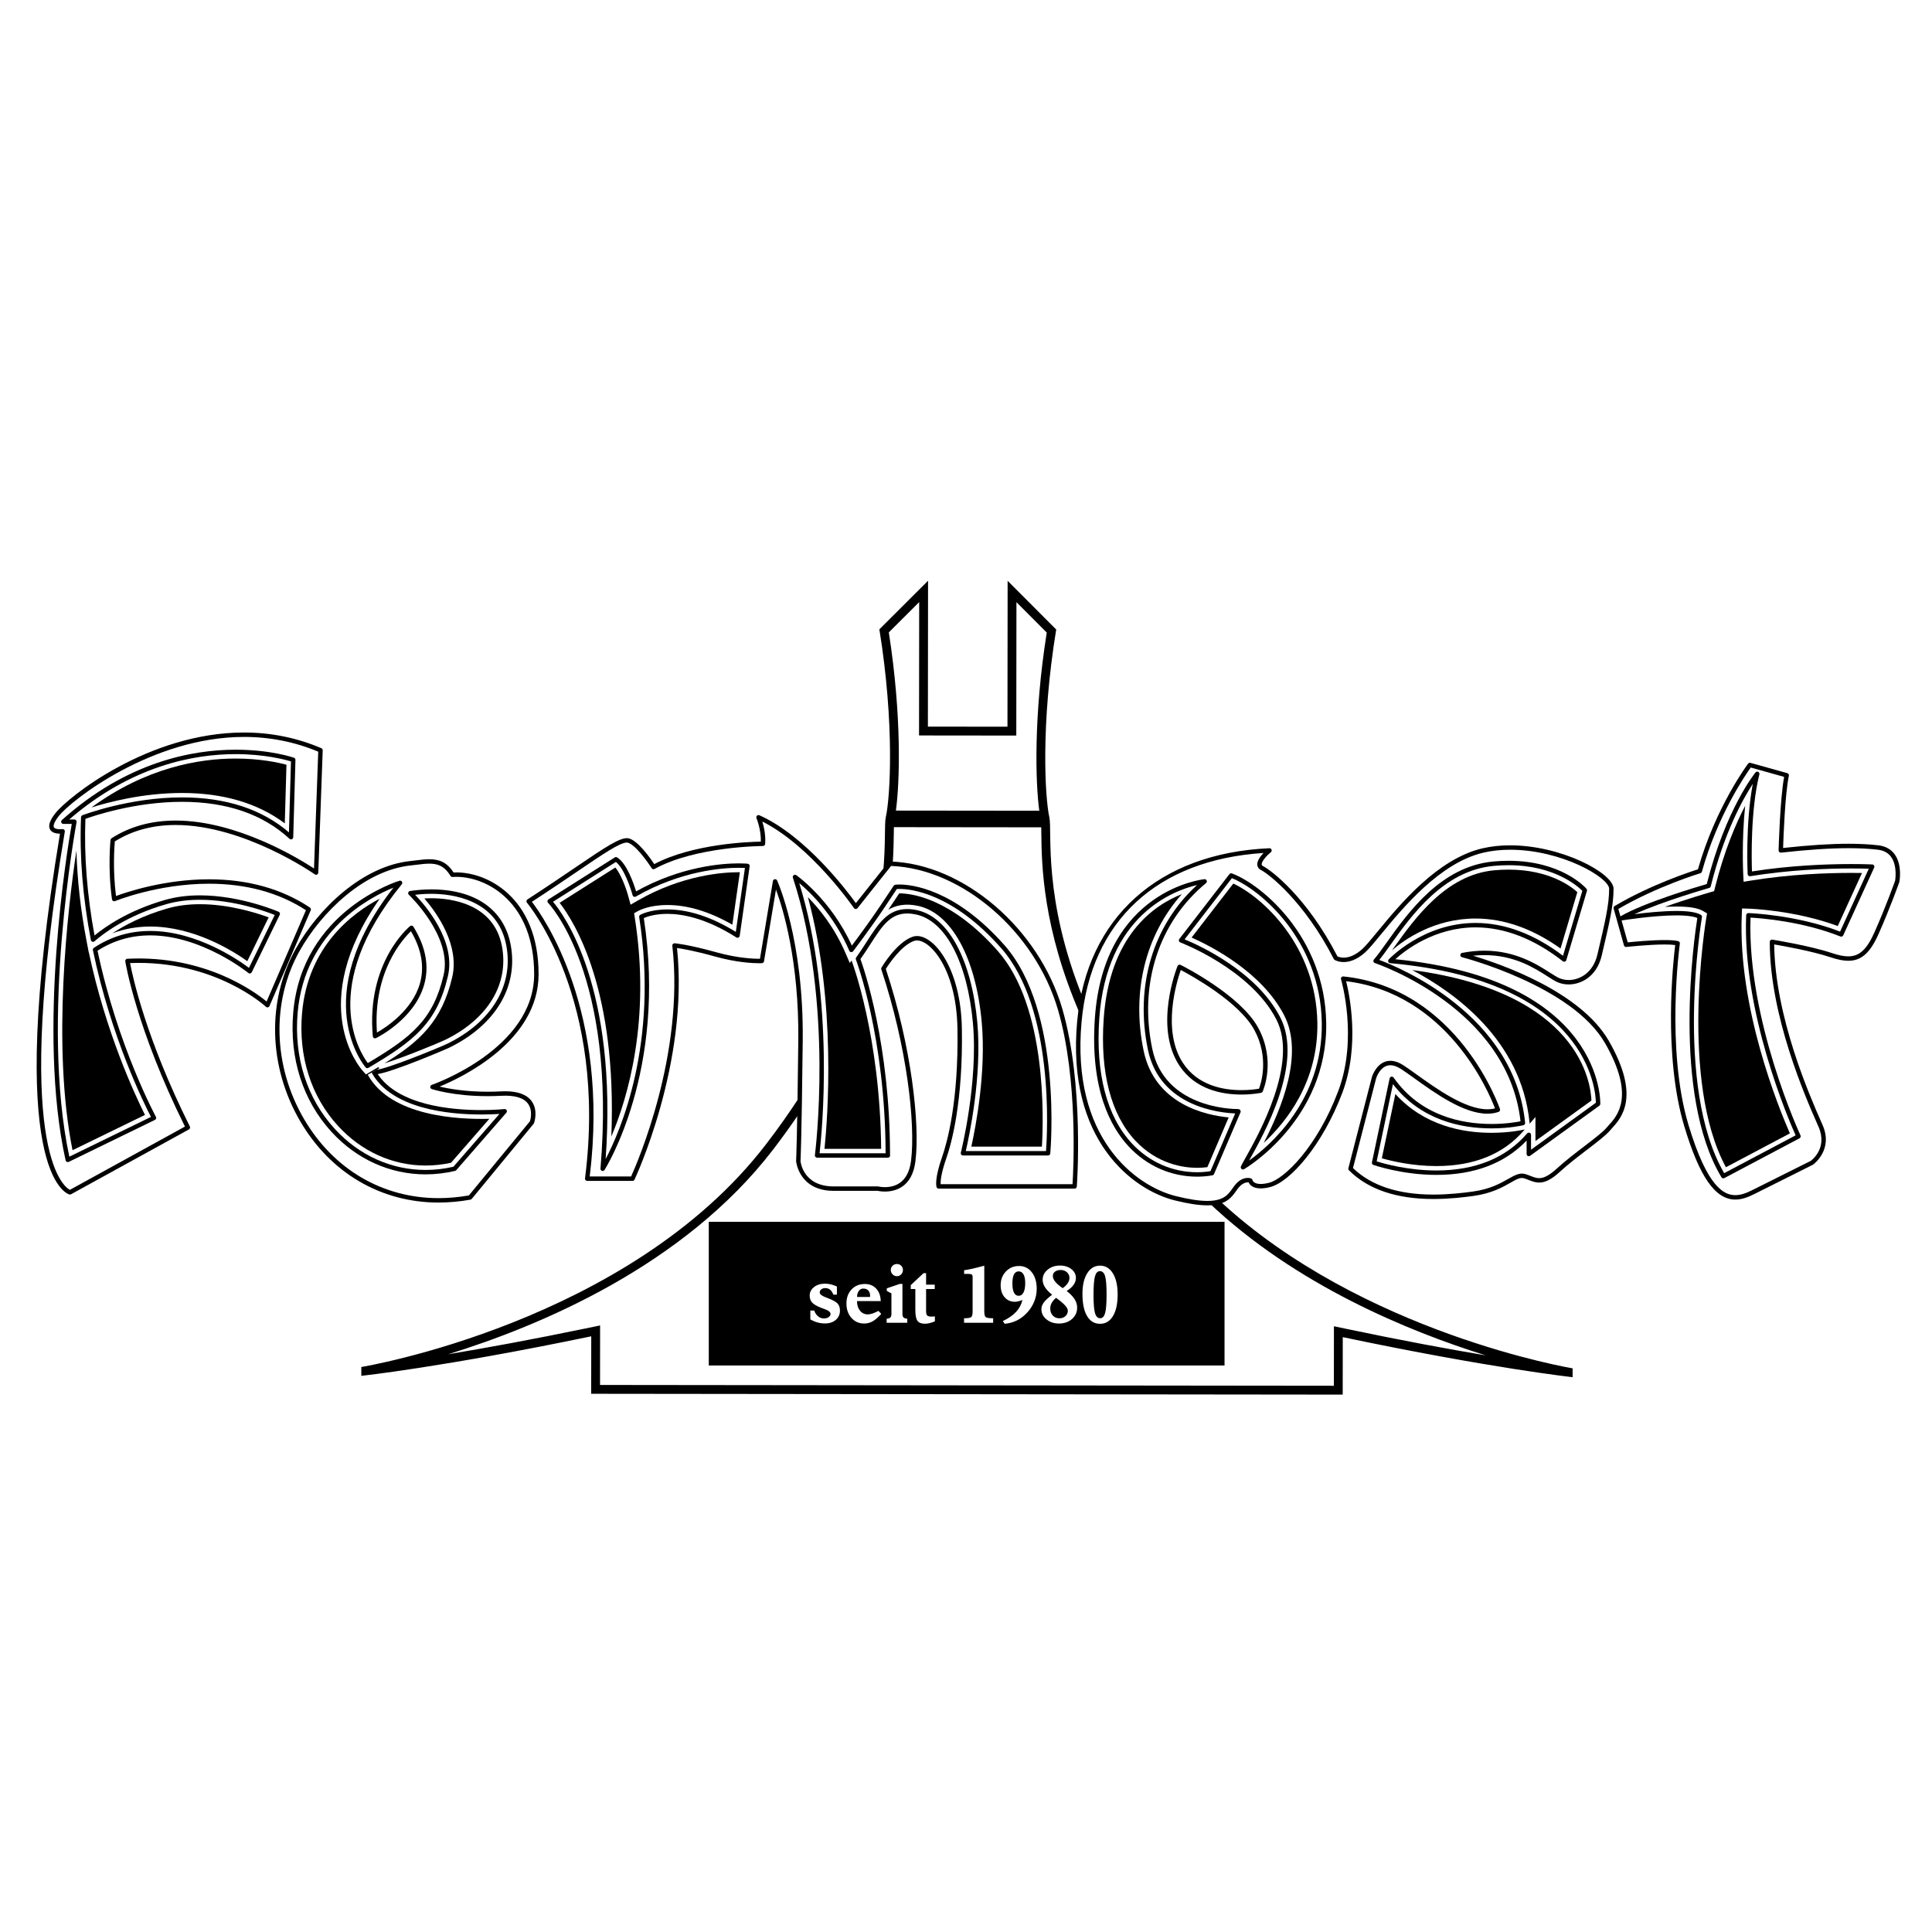 <?xml version="1.0" encoding="utf-8"?>
<!-- Generator: Adobe Illustrator 16.0.0, SVG Export Plug-In . SVG Version: 6.00 Build 0)  -->
<!DOCTYPE svg PUBLIC "-//W3C//DTD SVG 1.1 Tiny//EN" "http://www.w3.org/Graphics/SVG/1.1/DTD/svg11-tiny.dtd">
<svg version="1.1" baseProfile="tiny" id="Layer_1" xmlns="http://www.w3.org/2000/svg" xmlns:xlink="http://www.w3.org/1999/xlink"
	 x="0px" y="0px" width="1000px" height="1000px" viewBox="0 0 1000 1000" xml:space="preserve">
<g>
	<g>
		<path d="M151.777,433.36l1.144-40.043c0.014-0.498-0.295-0.95-0.766-1.113c-0.484-0.17-12.079-4.159-30.204-4.159
			c-22.495,0-56.355,6.32-89.922,36.421c-0.354,0.315-0.474,0.817-0.304,1.26c0.168,0.443,0.594,0.735,1.068,0.735h4.351
			c-2.203,12.426-18.071,107.137-3.18,174.148c0.076,0.342,0.305,0.63,0.621,0.782c0.158,0.076,0.327,0.114,0.497,0.114
			c0.171,0,0.343-0.038,0.5-0.116l44.619-21.737c0.282-0.137,0.494-0.382,0.59-0.68c0.095-0.299,0.063-0.623-0.086-0.896
			c-0.198-0.364-19.813-36.637-30.219-85.982c8.17-5.271,17.348-7.941,27.29-7.941c26.687,0,50.539,19.272,50.776,19.467
			c0.272,0.224,0.631,0.311,0.97,0.232c0.342-0.074,0.63-0.302,0.784-0.616l14.491-29.747c0.137-0.279,0.152-0.603,0.045-0.894
			c-0.107-0.292-0.329-0.529-0.613-0.654c-0.195-0.085-19.619-8.505-40.738-8.505c-6.486,0-12.543,0.791-18.002,2.351
			c-18.96,5.414-31.109,13.926-36.564,18.416c-3.869-20.914-5.458-41.208-4.722-60.364c4.098-1.481,25.626-8.817,50.003-8.817
			c23.166,0,41.888,6.441,55.651,19.145c0.331,0.304,0.804,0.387,1.22,0.214C151.49,434.207,151.764,433.807,151.777,433.36z
			 M149.559,430.839c-14.004-12.015-32.611-18.106-55.354-18.106c-27.403,0-51.292,9.137-51.53,9.231
			c-0.424,0.163-0.71,0.563-0.729,1.019c-0.84,20.144,0.873,41.535,5.093,63.581c0.077,0.404,0.365,0.735,0.753,0.867
			c0.388,0.134,0.818,0.05,1.127-0.224c4.344-3.825,16.663-13.356,37.196-19.221c5.256-1.502,11.102-2.262,17.375-2.262
			c17.788,0,34.369,6.121,38.716,7.858l-13.341,27.387c-5.137-3.864-26.937-19.106-51.089-19.106
			c-10.664,0-20.489,2.943-29.204,8.749c-0.389,0.259-0.581,0.729-0.485,1.185c9.452,45.363,26.726,79.926,30.05,86.316
			l-42.248,20.581c-15.219-70.955,3.556-172.143,3.748-173.165c0.064-0.335-0.025-0.679-0.243-0.943
			c-0.217-0.262-0.54-0.413-0.88-0.413h-2.69c32.278-27.903,64.539-33.84,86.128-33.84c15.083,0,25.757,2.896,28.657,3.778
			L149.559,430.839z"/>
		<path d="M264.303,488.926c-3.438-18.163-18.403-28.578-41.062-28.578c-3.598,0-7.298,0.279-10.997,0.832
			c-0.434,0.064-0.792,0.371-0.923,0.788c-0.13,0.42-0.011,0.877,0.31,1.178c0.227,0.213,22.677,21.547,17.974,41.616
			c-5.413,23.09-16.686,32.135-39.225,45.484c-3.997-5.32-25.939-39.266,17.581-92.55c0.317-0.389,0.344-0.939,0.068-1.356
			c-0.278-0.42-0.795-0.606-1.275-0.465c-0.504,0.145-50.382,15.319-54.973,68.117c-2.063,23.715,4.983,45.701,19.839,61.905
			c12.981,14.158,30.275,21.957,48.698,21.957c5.069,0,10.198-0.605,15.24-1.803c0.232-0.055,0.441-0.182,0.599-0.363l25.933-29.745
			c0.31-0.354,0.37-0.863,0.152-1.278c-0.217-0.418-0.66-0.659-1.137-0.611c-0.048,0.006-4.937,0.52-12.018,0.52
			c-15.633,0-42.844-2.477-53.593-18.634c8.282-1.247,35.571-12.938,36.892-13.581C256.484,530.629,268.416,510.652,264.303,488.926
			z M194.283,553.759c-0.197,0-0.272-0.021-0.275-0.022c0.053,0.016,0.215,0.098,0.34,0.311l-1.996,1.122
			c10.411,18.875,40.015,21.692,56.735,21.692c4.001,0,7.273-0.156,9.428-0.3l-23.841,27.346c-4.755,1.103-9.583,1.658-14.356,1.658
			c-17.773,0-34.469-7.534-47.012-21.215c-14.417-15.726-21.251-37.09-19.246-60.162c3.717-42.744,38.05-60.097,49.583-64.75
			c-44.821,57.478-14.71,92.704-14.395,93.059c0.363,0.409,0.967,0.505,1.437,0.226c23.686-13.968,35.467-23.201,41.148-47.438
			c4.273-18.232-11.619-36.593-16.969-42.148c2.823-0.333,5.632-0.501,8.378-0.501c10.149,0,34.25,2.604,38.814,26.714
			c3.908,20.652-7.558,39.699-30.67,50.952C228.278,541.813,199.507,553.759,194.283,553.759z"/>
		<path d="M387.004,447.062c-0.069-0.007-1.726-0.177-4.67-0.177c-8.24,0-29.7,1.431-53.1,14.48
			c-1.182-3.891-4.81-14.564-9.832-17.579c-0.371-0.224-0.837-0.215-1.201,0.013l-34.323,21.738
			c-0.293,0.188-0.486,0.496-0.524,0.84c-0.039,0.346,0.082,0.69,0.327,0.937c0.356,0.357,35.555,36.972,27.128,137.528
			c-0.045,0.523,0.273,1.01,0.77,1.181c0.122,0.04,0.247,0.06,0.369,0.06c0.38,0,0.746-0.189,0.96-0.522
			c0.327-0.505,32.471-51.265,20.323-130.378c1.576-0.682,5.759-2.172,12.186-2.172c7.548,0,19.869,2.115,35.706,12.194
			c0.33,0.209,0.741,0.239,1.093,0.073c0.353-0.163,0.6-0.492,0.655-0.878l5.148-36.039c0.043-0.306-0.04-0.619-0.231-0.865
			C387.596,447.25,387.313,447.093,387.004,447.062z M380.853,482.336c-12.538-7.708-24.451-11.615-35.436-11.615
			c-8.937,0-13.805,2.682-14.008,2.796c-0.417,0.235-0.644,0.702-0.57,1.173c10.279,65.407-10.023,111.297-17.354,125.209
			c6.268-88.711-21.695-126.577-27.247-133.149l32.55-20.614c4.121,3.171,7.609,13.394,8.644,17.232
			c0.093,0.345,0.338,0.624,0.667,0.76c0.328,0.137,0.701,0.112,1.008-0.064c23.412-13.44,45.022-14.891,53.226-14.891
			c1.393,0,2.49,0.041,3.246,0.081L380.853,482.336z"/>
		<path d="M465.543,457.827c-1.405,0-2.158,0.108-2.158,0.108c-0.324,0.044-0.617,0.226-0.798,0.498l-6.864,10.297
			c-5.331,7.996-12.123,17.133-14.809,20.706c-10.956-24.005-28.602-36.333-28.783-36.459c-0.406-0.277-0.94-0.265-1.334,0.027
			c-0.392,0.295-0.555,0.807-0.401,1.271c21.404,65.338,11.497,142.874,11.394,143.649c-0.044,0.326,0.056,0.657,0.273,0.903
			c0.217,0.247,0.531,0.391,0.86,0.391h36.611c0.015-0.002,0.03-0.002,0.046,0c0.631,0,1.144-0.512,1.144-1.144
			c0-0.112-0.016-0.219-0.045-0.322c-0.051-57.112-13.432-96.148-15.307-101.33c1.895-2.661,3.557-5.242,5.166-7.743
			c5.926-9.208,10.208-15.863,19.038-15.863c1.42,0,2.965,0.179,4.592,0.527c15.293,3.276,26.564,24.806,29.419,56.187
			c2.808,30.9-6.173,66.76-6.262,67.116c-0.087,0.343-0.011,0.707,0.206,0.983c0.217,0.279,0.55,0.443,0.903,0.443h44.046
			c0.591,0,1.085-0.45,1.141-1.037c0.069-0.731,6.561-73.539-23.735-107.836C494.171,460.091,471.79,457.827,465.543,457.827z
			 M541.426,595.786h-41.542c1.642-7.026,8.507-38.686,5.982-66.46c-2.947-32.416-14.909-54.726-31.218-58.221
			c-1.785-0.382-3.491-0.576-5.072-0.576c-10.079,0-14.882,7.462-20.962,16.913c-1.694,2.631-3.445,5.352-5.452,8.141
			c-0.226,0.313-0.278,0.719-0.139,1.078c0.152,0.398,15.177,40.081,15.366,100.269h-34.175
			c1.179-10.266,8.128-79.447-10.518-139.828c5.532,4.622,17.856,16.371,25.912,35.026c0.161,0.373,0.508,0.632,0.912,0.681
			c0.4,0.063,0.803-0.118,1.049-0.442c0.091-0.12,9.253-12.158,16.058-22.368l6.561-9.84c0.313-0.022,0.769-0.042,1.356-0.042
			c6.005,0,27.546,2.208,52.626,30.6C545.854,522.06,542.096,586.806,541.426,595.786z"/>
		<path d="M640.84,574.05c-3.879,0-38.088-0.874-44.42-31.126c-7.033-33.604,3.369-65.691,27.826-85.833
			c0.389-0.32,0.523-0.854,0.332-1.316c-0.191-0.465-0.632-0.735-1.16-0.707c-0.521,0.047-52.126,5.435-56.718,71.995
			c-2.524,36.633,8.145,56.321,17.538,66.386c9.381,10.051,21.96,15.586,35.421,15.586c2.666,0,5.315-0.23,7.874-0.682
			c0.38-0.067,0.701-0.321,0.854-0.675l13.729-32.034c0.15-0.355,0.003-0.76-0.21-1.081
			C641.696,574.242,641.225,574.05,640.84,574.05z M626.528,606.203c-2.24,0.359-4.548,0.543-6.869,0.543
			c-12.82,0-24.804-5.278-33.746-14.857c-13.029-13.961-18.885-36.322-16.929-64.669c3.699-53.652,38.639-66.355,50.627-69.142
			c-22.836,20.791-32.331,52.353-25.431,85.314c6.181,29.531,37.183,32.613,45.16,32.914L626.528,606.203z"/>
		<path d="M637.645,452.085c-0.469-0.18-0.994-0.022-1.301,0.373l-25.932,33.559c-0.224,0.289-0.295,0.664-0.194,1.012
			c0.098,0.349,0.358,0.63,0.697,0.758c0.362,0.136,36.351,13.875,49.725,39.877c11.586,22.527-9.19,59.567-16.017,71.737
			c-1.198,2.134-1.988,3.544-2.324,4.324c-0.192,0.453-0.076,0.979,0.29,1.304c0.215,0.192,0.488,0.29,0.763,0.29
			c0.194,0,0.391-0.048,0.566-0.148c0.435-0.248,43.291-25.329,42.526-75.76C685.768,484.763,652.649,457.614,637.645,452.085z
			 M646.509,600.718c0.035-0.065,0.071-0.13,0.11-0.198c7.713-13.751,28.203-50.278,16.055-73.902
			c-12.389-24.088-42.493-37.532-49.52-40.407l24.479-31.679c14.878,5.989,45.876,32.202,46.523,74.916
			C684.767,569.704,656.792,593.386,646.509,600.718z"/>
		<path d="M722.212,496.49c4.975-4.505,20.214-16.485,41.522-16.485c15.059,0,30.263,5.899,45.185,17.53
			c0.297,0.233,0.69,0.302,1.053,0.188c0.359-0.116,0.639-0.402,0.749-0.764l10.678-35.848c0.111-0.373,0.025-0.779-0.232-1.075
			c-0.51-0.593-12.84-14.496-40.335-14.496c-2.579,0-5.244,0.128-7.924,0.376c-27.002,2.512-43.933,26.213-55.137,41.897
			c-2.558,3.578-4.765,6.67-6.64,8.833c-0.25,0.288-0.339,0.685-0.236,1.054c0.103,0.369,0.382,0.664,0.747,0.782
			c0.69,0.226,68.745,23.107,75.379,81.907c-2.175,0.429-7.785,1.376-15.011,1.376c-15.408,0-36.708-4.165-50.689-24.012
			c-0.263-0.374-0.724-0.565-1.166-0.46c-0.446,0.091-0.795,0.438-0.889,0.885l-9.153,43.475c-0.118,0.561,0.196,1.121,0.74,1.313
			c0.145,0.052,14.819,5.158,32.585,5.158c19.736,0,35.443-5.976,46.735-17.767v6.953c0,0.429,0.242,0.823,0.624,1.02
			c0.386,0.191,0.843,0.158,1.191-0.092l35.849-25.934c0.281-0.204,0.455-0.525,0.471-0.874
			C828.339,570.785,830.106,507.129,722.212,496.49z M792.462,595.073v-7.679c0-0.478-0.297-0.906-0.747-1.072
			c-0.442-0.167-0.951-0.036-1.265,0.327c-10.956,12.731-26.774,19.188-47.013,19.188c-14.801,0-27.396-3.62-30.874-4.717
			l8.415-39.973c14.529,18.866,35.63,22.907,51.031,22.907c9.59,0,16.246-1.58,16.525-1.646c0.557-0.135,0.928-0.657,0.87-1.229
			c-5.591-55.923-64.991-80.413-75.483-84.31c1.688-2.097,3.58-4.744,5.709-7.728c10.963-15.345,27.527-38.535,53.486-40.948
			c2.61-0.244,5.204-0.366,7.714-0.366c23.665,0,35.842,10.915,38.186,13.264l-10.015,33.62
			c-14.913-11.277-30.136-16.995-45.268-16.995c-27.136,0-44.775,18.712-44.952,18.899c-0.295,0.319-0.384,0.782-0.228,1.188
			c0.156,0.407,0.531,0.691,0.966,0.729c102.759,9.213,106.419,66.106,106.506,72.257L792.462,595.073z"/>
		<path d="M970.008,447.987c-0.196-0.325-0.54-0.53-0.918-0.547c-0.042-0.002-4.149-0.206-10.826-0.206
			c-12.498,0-31.46,0.67-51.445,3.825c-0.21-5.99-0.791-31.761,3.832-50.252c0.13-0.516-0.116-1.055-0.592-1.298
			c-0.477-0.237-1.056-0.123-1.396,0.289c-0.154,0.185-15.372,18.761-25.242,57.782c-4.694,1.36-32.543,9.597-44.632,16.71
			c-0.474,0.279-0.682,0.856-0.496,1.374c0.189,0.516,0.722,0.84,1.26,0.74c0.161-0.024,16.118-2.601,28.146-2.601
			c6.143,0,9.255,0.674,10.833,1.352c-1.453,9.166-13.45,90.964,12.484,134.186c0.214,0.358,0.592,0.557,0.981,0.557
			c0.18,0,0.363-0.042,0.536-0.132l38.898-20.594c0.538-0.285,0.758-0.944,0.501-1.497c-0.279-0.597-27.678-59.773-25.869-112.725
			c5.139,0.281,26.825,1.899,46.527,9.778c0.558,0.229,1.21-0.031,1.465-0.584l16.018-35.084
			C970.23,448.711,970.207,448.311,970.008,447.987z M952.426,482.205c-22.539-8.749-47.179-9.589-47.429-9.598
			c-0.575-0.027-1.151,0.471-1.178,1.095c-2.113,50.028,21.966,105.858,25.59,113.95l-36.981,19.578
			c-26.171-45.142-11.657-131.649-11.506-132.522c0.078-0.466-0.134-0.933-0.54-1.176c-2.262-1.355-6.412-2.017-12.684-2.017
			c-7.237,0-15.855,0.916-21.709,1.667c14.625-6.677,38.419-13.505,38.696-13.586c0.393-0.112,0.694-0.424,0.795-0.822
			c7.003-28.019,16.779-45.419,21.756-53.027c-3.891,20.676-2.668,46.424-2.652,46.706c0.016,0.325,0.17,0.628,0.422,0.832
			c0.253,0.204,0.586,0.299,0.903,0.239c20.302-3.305,39.675-4,52.354-4c4.111,0,7.233,0.079,9.019,0.136L952.426,482.205z"/>
	</g>
	<g>
		<path d="M86.746,470.188c-12.799,3.656-22.315,8.75-28.629,12.926c6.171-2.35,12.747-3.538,19.659-3.538
			c22.483,0,42.445,12.386,50.237,17.919l11.042-22.669c-6.257-2.295-20.486-6.813-35.565-6.813
			C97.43,468.013,91.795,468.743,86.746,470.188z"/>
		<path d="M45.923,492.897l-1.129-5.901c-3.063-15.998-4.814-31.657-5.24-46.758c-4.465,29.898-12.856,100.788-2.021,155.112
			l37.508-18.271c-5.022-10.007-20.309-42.559-29.07-84.224L45.923,492.897z"/>
		<path d="M47.311,417.953c8.673-2.744,26.649-7.508,46.895-7.508c21.396,0,39.251,5.287,53.199,15.733l0.867-30.354
			c-4.188-1.122-13.657-3.202-26.32-3.202C102.979,392.622,75.608,397.299,47.311,417.953z"/>
		<path d="M190.35,556.272l6.003-3.33c-0.148-0.252-0.314-0.465-0.485-0.641c-1.31,0.789-2.649,1.584-4.02,2.394l-2.436,1.437
			l-1.875-2.116c-1.285-1.448-29.286-34.204,9.037-88.883c-14.319,7.501-37.234,24.758-40.234,59.255
			c-1.95,22.424,4.675,43.169,18.654,58.417c12.104,13.202,28.201,20.473,45.325,20.473c4.36,0,8.77-0.482,13.123-1.436
			l19.832-22.748C237.272,579.511,202.285,577.911,190.35,556.272z"/>
		<path d="M223.242,464.925c-1.186,0-2.384,0.033-3.591,0.096c6.917,8.086,18.255,24.38,14.41,40.788
			c-5.406,23.063-16.996,33.394-35.08,44.592c9.428-2.879,28.36-10.677,31.405-12.156c22.128-10.772,33.127-28.89,29.422-48.467
			C255.562,467.347,232.821,464.925,223.242,464.925z"/>
		<path d="M330.246,466.049l-3.86,2.217l-1.162-4.3c-1.286-4.76-4.02-11.767-6.718-14.941l-28.84,18.264
			c7.93,10.205,29.793,45.456,26.761,120.975c8.548-20.273,20.473-60.27,12.152-113.219l-0.37-2.354l2.079-1.169
			c0.562-0.314,5.761-3.088,15.13-3.088c10.533,0,21.834,3.424,33.656,10.185l3.879-27.154c-0.198-0.002-0.405-0.002-0.618-0.002
			C374.313,451.461,353.181,452.883,330.246,466.049z"/>
		<path d="M465.543,462.404c-0.035,0-0.069,0-0.104,0l-5.644,8.466c3.981-2.409,9.074-3.34,15.331-2.002
			c17.325,3.712,29.977,26.799,33.018,60.25c2.333,25.659-3.053,53.81-5.386,64.379h36.526
			c0.849-14.093,2.656-72.412-22.831-101.267C492.007,464.556,471.306,462.404,465.543,462.404z"/>
		<path d="M440.772,497.187l-0.941,1.233l-2.325-5.385c-5.633-13.045-13.405-22.628-19.328-28.662
			c14.861,55.001,10.18,114.693,8.583,130.269h29.324c-0.553-58.41-15.05-96.769-15.199-97.158L440.772,497.187z"/>
		<path d="M591.941,543.862c-6.394-30.544,0.975-59.935,19.784-81.063c-14.598,5.727-37.49,21.53-40.461,64.579
			c-1.907,27.697,3.734,49.463,16.319,62.949c11.478,12.293,25.022,14.131,32.075,14.131c1.775,0,3.542-0.114,5.271-0.336
			l11.035-25.748C624.49,577.306,597.789,571.805,591.941,543.862z"/>
		<path d="M638.356,457.338l-21.585,27.932c10.313,4.579,36.45,17.964,47.938,40.302c10.337,20.099-1.575,48.531-10.623,66.004
			c11.983-11.093,28.242-31.776,27.781-62.096C681.26,489.348,653.253,464.239,638.356,457.338z"/>
		<path d="M807.735,490.945l8.692-29.178c-3.599-3.265-14.865-11.651-35.597-11.651c-2.438,0-4.964,0.12-7.501,0.355
			c-24.918,2.317-41.116,24.995-51.835,40c-0.342,0.479-0.677,0.945-1.005,1.406c6.481-5.573,21.871-16.448,43.244-16.448
			C778.479,475.43,793.26,480.646,807.735,490.945z"/>
		<path d="M730.987,502.109c21.86,11.53,56.438,36.271,60.694,78.843l0.07,0.678l2.998-3.485v12.447l28.978-20.963
			C823.37,560.209,817.187,513.646,730.987,502.109z"/>
		<path d="M772.01,586.343c-14.869,0-34.894-3.661-49.764-20.107l-7.01,33.295c4.954,1.41,15.789,4.018,28.201,4.018
			c19.544,0,34.776-6.187,45.279-18.393l0.476-0.554l-0.121,0.029C788.783,584.7,781.87,586.343,772.01,586.343z"/>
		<path d="M901.677,470.219l3.39,0.103c1.008,0.028,23.898,0.813,46.166,8.985l12.531-27.447c-1.538-0.027-3.386-0.049-5.5-0.049
			c-12.594,0-31.836,0.69-51.986,3.971l-3.787,0.617l-0.192-3.832c-0.047-0.947-0.856-17.939,0.994-35.482
			c-4.874,9.345-10.867,23.34-15.592,42.246l-0.481,1.922l-1.905,0.545c-0.192,0.054-11.738,3.37-23.595,7.598
			c2.029-0.105,4.047-0.168,5.979-0.168c6.793,0,11.197,0.747,13.86,2.344l2.016,1.208l-0.397,2.317
			c-0.147,0.854-14.111,84.162,10.153,129.066l33.114-17.529c-5.694-12.965-26.944-64.87-24.911-113.027L901.677,470.219z"/>
	</g>
	<g>
		<path d="M213.182,479.107c-0.329-0.051-0.653,0.029-0.908,0.23c-0.228,0.181-22.752,18.563-19.306,57.059
			c0.034,0.373,0.25,0.707,0.576,0.893c0.174,0.1,0.369,0.148,0.563,0.148c0.171,0,0.342-0.038,0.5-0.116
			c0.804-0.391,19.765-9.782,24.898-27.503c2.78-9.592,0.913-19.749-5.548-30.186C213.787,479.354,213.504,479.163,213.182,479.107z
			 M217.314,509.171c-4.03,13.93-17.644,22.685-22.205,25.281c-2.204-31.48,13.475-48.53,17.609-52.445
			C218.25,491.45,219.797,500.583,217.314,509.171z"/>
		<path d="M651.217,531.934c-9.218-16.902-38.895-31.879-40.152-32.51c-0.286-0.141-0.617-0.157-0.918-0.047
			c-0.3,0.114-0.536,0.349-0.655,0.646c-0.507,1.266-12.276,31.293,0.864,51.389c8.182,12.507,22.06,15.132,32.265,15.132
			c5.842,0,9.951-0.874,10.123-0.911c0.355-0.076,0.652-0.317,0.802-0.647C653.835,564.341,660.535,549.017,651.217,531.934z
			 M651.672,563.508c-1.311,0.234-4.707,0.748-9.052,0.748c-9.64,0-22.729-2.443-30.347-14.096
			c-11.067-16.924-3.126-42.337-1.095-48.1c5.587,2.947,30.142,16.504,38.031,30.969
			C657.024,547.358,652.731,560.701,651.672,563.508z"/>
	</g>
	<g>
		<path d="M160.42,469.747c-14.551-9.702-32.131-14.621-52.25-14.621c-23.161,0-42.863,6.693-48.125,8.648
			c-1.737-13.407-0.847-25.579-0.613-28.258c8.987-5.642,19.583-8.505,31.504-8.505c35.445,0,71.641,25.3,72.003,25.555
			c0.341,0.241,0.792,0.274,1.167,0.091c0.376-0.188,0.621-0.564,0.636-0.985l2.288-63.307c0.018-0.472-0.258-0.905-0.692-1.093
			c-12.587-5.394-26.054-8.129-40.025-8.129c-49.135,0-91.013,33.142-97.86,42.044c-2.694,3.501-3.551,6.121-2.624,8.004
			c0.745,1.513,2.54,2.313,5.188,2.313c0.01,0,0.021,0,0.03,0c-29.166,176.103,3.492,186.393,4.9,186.746
			c0.091,0.022,0.185,0.034,0.277,0.034c0.191,0,0.381-0.047,0.551-0.141l61.018-33.559c0.539-0.298,0.748-0.965,0.473-1.515
			c-22.805-45.609-29.69-77.947-30.941-84.591c43.917-1.731,70.069,22.392,70.319,22.629c0.271,0.255,0.648,0.355,1.017,0.286
			c0.365-0.075,0.67-0.323,0.818-0.666l21.355-49.578C161.055,470.645,160.879,470.053,160.42,469.747z M137.997,518.39
			c-5.779-4.792-31.763-24.154-72.083-22.137c-0.324,0.015-0.625,0.167-0.83,0.419c-0.204,0.251-0.292,0.577-0.244,0.899
			c0.054,0.342,5.596,34.653,30.889,85.538l-59.57,32.762c-3.48-1.832-29.93-21.549-2.619-185.408
			c0.061-0.359-0.056-0.724-0.31-0.985c-0.216-0.224-0.514-0.347-0.82-0.347c-0.052,0-0.106,0.005-0.159,0.011
			c-0.031,0.004-0.544,0.074-1.235,0.074c-1.644,0-2.816-0.387-3.136-1.037c-0.225-0.456-0.444-1.919,2.387-5.598
			c6.442-8.375,48.46-41.151,96.045-41.151c13.393,0,26.309,2.569,38.403,7.64l-2.186,60.464
			c-7.705-5.052-39.877-24.812-71.594-24.812c-12.575,0-23.749,3.083-33.211,9.166c-0.292,0.187-0.482,0.498-0.518,0.842
			c-0.016,0.147-1.516,14.816,0.767,30.79c0.05,0.351,0.259,0.656,0.565,0.833c0.307,0.17,0.675,0.197,1.004,0.063
			c0.218-0.089,22.11-9.003,48.626-9.003c19.293,0,36.172,4.612,50.186,13.714L137.997,518.39z"/>
		<path d="M278.77,504.259c0-39.739-26.958-53.497-44.007-52.667c-3.063-4.795-6.845-6.854-12.523-6.854
			c-2.139,0-4.371,0.275-6.733,0.567c-0.989,0.121-2.002,0.246-3.038,0.355c-24.903,2.595-47.778,24.698-59.4,45.455
			c-15.065,26.902-14.153,61.137,2.383,89.348c15.635,26.675,41.715,41.976,71.553,41.976c5.391,0,10.943-0.505,16.502-1.502
			c0.267-0.048,0.509-0.189,0.681-0.4l32.034-38.898c0.085-0.101,0.151-0.217,0.194-0.342c0.093-0.259,2.23-6.406-1.152-11.206
			c-2.457-3.486-7.097-5.253-13.79-5.253c-0.705,0-1.441,0.02-2.212,0.06c-2.295,0.121-4.61,0.182-6.881,0.182
			c-11.676,0-20.397-1.612-24.849-2.666C239.352,557.558,278.77,538.771,278.77,504.259z M223.485,561.523
			c-0.465,0.158-0.777,0.597-0.775,1.088c0.002,0.49,0.316,0.925,0.782,1.081c0.451,0.15,11.227,3.674,28.887,3.674
			c2.312,0,4.667-0.063,7.002-0.185c7.181-0.375,11.771,1.061,14.003,4.214c2.423,3.426,1.22,8.009,0.932,8.958l-31.626,38.405
			c-5.288,0.923-10.563,1.393-15.686,1.393c-29.004,0-54.365-14.89-69.579-40.846c-16.126-27.512-17.031-60.877-2.362-87.073
			c11.335-20.24,33.555-41.787,57.642-44.297c1.051-0.11,2.078-0.235,3.081-0.36c2.291-0.281,4.455-0.549,6.453-0.549
			c3.704,0,7.591,0.768,10.93,6.335c0.222,0.368,0.621,0.594,1.062,0.553c0.627-0.044,1.271-0.066,1.932-0.066
			c16.208,0,40.319,13.425,40.319,50.411C276.482,543.013,224.015,561.345,223.485,561.523z"/>
		<path d="M460.712,445.911c-0.348,0.029-0.704,0.15-0.93,0.432l-16.785,21.119c-4.565-6.338-25.992-34.783-49.925-45.475
			c-0.427-0.19-0.931-0.103-1.265,0.224c-0.336,0.328-0.438,0.827-0.258,1.26c0.025,0.063,2.462,6.011,2.263,12.156
			c-6.07,0.1-35.314,1.135-55.168,11.637c-2.056-3.096-8.495-12.271-13.292-13.337c-4.03-0.872-12.085,4.578-27.846,15.277
			c-6.636,4.504-14.895,10.111-24.508,16.341c-0.277,0.181-0.463,0.472-0.51,0.797c-0.047,0.329,0.05,0.659,0.266,0.91
			c0.419,0.487,41.861,49.882,30.05,142.69c-0.042,0.326,0.059,0.654,0.277,0.9c0.216,0.248,0.529,0.389,0.857,0.389h23.454
			c0.442,0,0.844-0.254,1.034-0.652c0.285-0.599,28.215-60.098,21.997-119.885c2.657,0.366,9.139,1.453,19.564,4.371
			c11.291,3.162,19.812,3.503,22.95,3.503c0.948,0,1.451-0.031,1.451-0.031c0.533-0.031,0.975-0.426,1.062-0.954l6.192-37.148
			c3.52,9.53,12.004,36.88,11.557,78.134c-0.564,51.935-1.136,62.2-1.141,62.458c0.012,0.152,1.437,15.353,19.446,15.353h22.752
			c0.448,0.099,1.863,0.37,3.742,0.37c5.179,0,14.123-2.034,15.828-15.673c2.409-19.274-2.088-59.592-15.327-99.531
			c1.381-2.212,7.863-12.116,14.576-14.514c6.751-2.431,21.934,12.634,22.498,45.279c0.65,37.703-5.34,59.087-7.945,66.53
			c-4.017,11.479-2.995,15.225-2.864,15.612c0.155,0.468,0.592,0.782,1.084,0.782h70.361c0.6,0,1.096-0.459,1.14-1.057
			c0.04-0.522,3.891-52.715-7.477-91.933C537.788,480.558,498.625,447.026,460.712,445.911z M555.14,612.946h-68.286
			c-0.064-1.548,0.186-5.494,2.935-13.351c2.646-7.56,8.729-29.253,8.072-67.327c-0.529-30.767-14.068-47.785-23.224-47.785
			c-0.817,0-1.601,0.132-2.33,0.393c-8.303,2.965-15.733,15.412-16.046,15.941c-0.167,0.284-0.205,0.627-0.099,0.942
			c13.26,39.785,17.782,79.933,15.395,99.031c-1.413,11.3-8.153,13.671-13.558,13.671c-1.944,0-3.323-0.333-3.336-0.337
			c-0.091-0.023-0.185-0.034-0.276-0.034h-22.882c-15.857,0-17.119-12.71-17.164-13.09c0.006-0.098,0.581-10.354,1.147-62.406
			c0.568-52.282-13.124-82.565-13.262-82.868c-0.189-0.408-0.598-0.664-1.04-0.664c-0.05,0-0.102,0.002-0.151,0.011
			c-0.499,0.067-0.894,0.45-0.977,0.945l-6.709,40.257c-2.667,0-11.185-0.178-22.744-3.417c-14.242-3.988-21.094-4.592-21.379-4.614
			c-0.339-0.024-0.678,0.099-0.916,0.342c-0.238,0.246-0.354,0.585-0.316,0.928c6.368,56.25-18.3,112.75-21.333,119.426h-21.425
			c10.501-85.698-24.116-134.64-29.933-142.165c9.181-5.969,17.09-11.339,23.489-15.682c13.288-9.021,22.066-14.981,25.608-14.981
			c0.17,0,0.322,0.016,0.457,0.045c3.84,0.853,10.282,9.837,12.439,13.227c0.328,0.511,0.995,0.679,1.519,0.386
			c21.224-11.729,55.733-11.87,56.079-11.87c0.596,0,1.09-0.456,1.14-1.048c0.374-4.489-0.637-8.918-1.454-11.624
			c25.264,12.654,47.195,44.449,47.421,44.78c0.204,0.299,0.54,0.485,0.902,0.499c0.361-0.009,0.71-0.15,0.938-0.431l17.375-21.861
			c36.799,1.406,74.694,34.084,86.458,74.668C558.033,558.621,555.619,605.36,555.14,612.946z"/>
		<path d="M762.43,494.682c1.986-0.209,3.952-0.317,5.879-0.317c15.452,0,25.813,6.615,32.668,10.992
			c2.078,1.324,3.72,2.373,5.132,3.001c1.752,0.778,3.771,1.188,5.845,1.188c6.261,0,14.496-3.913,17.104-14.998
			c4.074-17.32,6.118-26.012,6.118-34.525c0-8.06-26.995-22.484-53.56-22.484c-4.999,0-9.776,0.517-14.198,1.538
			c-23.331,5.385-42.767,28.988-54.38,43.091c-3.386,4.111-6.058,7.356-7.912,9.043c-3.218,2.925-6.545,4.469-9.624,4.469
			c-1.627,0-2.771-0.434-3.247-0.655c-15.827-30.711-34.365-44.647-38.476-46.704c-0.671-0.334-0.711-0.686-0.728-0.833
			c-0.178-1.589,2.674-4.706,4.754-6.411c0.382-0.313,0.52-0.833,0.344-1.294c-0.177-0.46-0.555-0.749-1.12-0.735
			c-57.359,2.531-94.55,35.996-99.479,89.515c-5.693,61.83,29.024,87.389,50.438,92.743c6.947,1.735,12.489,2.58,16.943,2.58
			c9.644,0,12.526-4.092,15.069-7.703l0.469-0.661c2.371-3.319,4.746-3.664,5.827-3.508c0.523,1.136,2.036,3.102,6.239,3.102
			c1.41,0,3.033-0.228,4.822-0.675c10.29-2.574,27.094-21.514,37.403-48.757c9.278-24.518,3.692-51.024,1.991-57.813
			c52.48,6.391,73.941,57.593,77.061,65.816c-1.233,0.314-2.559,0.474-3.955,0.474c-11.541,0-26.558-10.784-36.494-17.919
			c-2.714-1.948-5.055-3.632-7.02-4.894c-2.349-1.511-4.602-2.274-6.689-2.274c-6.857,0-9.41,7.9-9.531,8.292l-12.202,47.287
			c-0.101,0.394,0.014,0.809,0.299,1.095c9.859,9.858,24.569,14.857,43.722,14.854c8.136,0,15.623-0.891,20.548-1.563
			c9.587-1.307,15.236-4.531,19.358-6.889c3.006-1.717,5-2.834,6.867-2.297c0.92,0.263,1.767,0.599,2.591,0.922
			c1.654,0.648,3.366,1.32,5.356,1.32c3.202,0,6.496-1.711,10.684-5.55c4.335-3.973,9.598-7.995,14.238-11.544
			c5.22-3.99,9.728-7.437,11.799-9.923c0.297-0.358,0.651-0.749,1.046-1.181c4.821-5.305,14.853-16.346-1.694-45.121
			C818.071,513.275,777.021,499.048,762.43,494.682z M832.734,582.358c-0.415,0.461-0.793,0.876-1.107,1.254
			c-1.911,2.292-6.322,5.664-11.432,9.572c-4.681,3.578-9.984,7.633-14.396,11.676c-4.838,4.433-7.533,4.946-9.138,4.946
			c-1.558,0-2.929-0.538-4.518-1.162c-0.892-0.351-1.809-0.707-2.8-0.991c-2.659-0.765-5.288,0.597-8.632,2.51
			c-3.96,2.264-9.386,5.362-18.531,6.609c-4.86,0.661-12.243,1.541-20.24,1.541c-18.221,0.002-32.228-4.618-41.638-13.729
			l12.021-46.592c0.021-0.067,2.135-6.632,7.33-6.632c1.644,0,3.479,0.643,5.452,1.913c1.915,1.229,4.233,2.896,6.922,4.825
			c10.784,7.743,25.552,18.349,37.829,18.349c2.084,0,4.042-0.315,5.82-0.938c0.59-0.206,0.905-0.847,0.709-1.441
			c-0.209-0.626-21.517-62.554-81.056-68.658c-0.38-0.045-0.756,0.114-0.999,0.409c-0.243,0.294-0.324,0.69-0.212,1.057
			c0.089,0.301,8.923,30.459-1.499,57.997c-10.947,28.926-27.845,45.353-35.817,47.345c-1.609,0.403-3.046,0.607-4.269,0.607
			c-3.763,0-4.23-1.919-4.243-1.972c-0.064-0.396-0.333-0.728-0.704-0.874c-0.118-0.05-0.758-0.284-1.751-0.284
			c-1.836,0-4.577,0.78-7.232,4.494l-0.478,0.677c-2.438,3.462-4.739,6.73-13.196,6.73c-4.264,0-9.625-0.822-16.389-2.514
			c-20.705-5.178-54.266-30.023-48.713-90.312c4.796-52.073,39.053-83.739,94.165-87.27c-1.646,1.737-3.449,4.152-3.218,6.237
			c0.09,0.791,0.503,1.89,1.978,2.627c3.743,1.873,22.205,15.945,37.63,46.026c0.097,0.184,0.236,0.338,0.414,0.448
			c0.073,0.046,1.834,1.126,4.703,1.126c2.55,0,6.556-0.878,11.161-5.064c1.978-1.796,4.699-5.101,8.141-9.282
			c11.43-13.879,30.556-37.106,53.129-42.315c4.254-0.98,8.859-1.479,13.684-1.479c26.895,0,51.271,14.538,51.271,20.196
			c0,8.247-2.025,16.854-6.072,34.061c-2.287,9.725-9.436,13.175-14.861,13.175c-1.756,0-3.454-0.342-4.916-0.992
			c-1.256-0.559-2.911-1.615-4.828-2.838c-6.65-4.246-17.781-11.352-33.9-11.352c-3.744,0-7.626,0.387-11.533,1.144
			c-0.524,0.103-0.909,0.557-0.924,1.093c-0.016,0.534,0.344,1.008,0.861,1.14c0.568,0.145,56.938,14.729,74.038,44.463
			C846.468,567.249,837.192,577.454,832.734,582.358z"/>
		<path d="M980.643,442.139c-1.926-2.625-4.762-4.176-8.427-4.607c-4.522-0.534-9.688-0.805-15.355-0.805
			c-9.334,0-20.444,0.715-33.934,2.183c0.186-5.68,1.026-28.233,2.987-37.379c0.126-0.59-0.228-1.178-0.811-1.341l-19.069-5.338
			c-0.456-0.127-0.938,0.036-1.221,0.411c-0.167,0.221-16.811,22.395-25.954,54.696c-3.773,1.189-24.501,7.956-43.123,18.994
			c-0.446,0.263-0.66,0.793-0.52,1.292l5.339,19.069c0.149,0.539,0.63,0.896,1.229,0.829c0.114-0.013,11.619-1.282,19.827-1.282
			c2.324,0,4.156,0.101,5.47,0.297c-0.98,7.857-6.435,56.93,4.753,93.993c7.879,26.102,16.013,37.741,26.375,37.741
			c2.838,0,5.785-0.84,9.555-2.726l30.646-15.338c0.106-0.073,10.625-7.548,4.975-20.467l-0.696-1.581
			c-5.956-13.549-23.942-54.45-24.371-91.949c4.522,0.767,19.511,3.435,28.997,6.599c3.814,1.271,6.786,1.864,9.347,1.864
			c6.758,0,11.308-4.034,15.705-13.926c6.051-13.612,10.665-26.648,10.757-26.946C983.189,456.069,984.723,447.703,980.643,442.139z
			 M980.92,455.828c-0.049,0.143-4.635,13.088-10.646,26.611c-4.02,9.043-7.837,12.568-13.613,12.568
			c-2.308,0-5.047-0.554-8.622-1.748c-11.398-3.799-30.5-6.878-30.692-6.909c-0.331-0.052-0.67,0.042-0.922,0.259
			c-0.255,0.219-0.402,0.536-0.402,0.872c0,38.344,18.495,80.4,24.573,94.221l0.692,1.577c4.882,11.164-3.811,17.41-4.04,17.586
			l-30.509,15.255c-3.436,1.719-6.066,2.484-8.53,2.484c-5.703,0-14.414-3.742-24.185-36.113
			c-11.989-39.71-4.614-93.548-4.538-94.09c0.08-0.579-0.289-1.126-0.856-1.269c-1.501-0.375-3.799-0.558-7.019-0.558
			c-6.932,0-16.14,0.887-19.114,1.193l-4.84-17.292c20.037-11.713,42.241-18.441,42.465-18.51c0.375-0.112,0.669-0.409,0.773-0.786
			c8.146-29.185,22.544-50.097,25.285-53.908l17.285,4.838c-2.12,11.295-2.836,36.932-2.867,38.052
			c-0.01,0.331,0.125,0.65,0.368,0.874c0.244,0.223,0.575,0.331,0.903,0.294c13.997-1.555,25.442-2.313,34.99-2.313
			c5.577,0,10.654,0.266,15.087,0.787c3.008,0.355,5.31,1.594,6.845,3.683C982.265,448.21,980.906,455.828,980.92,455.828z"/>
	</g>
	<path d="M458.488,422.983c-0.785,3.51,0.017,13.556-1.399,28.928c2.43-2.548,4.733-4.851,4.733-4.851l0.243,0.04
		c0.428-6.384,0.507-11.691,0.563-15.772c0.015-1.113,0.03-2.196,0.052-3.193l76.265,0.085c0.018,0.997,0.033,2.081,0.044,3.193
		c0.18,15.621,0.58,48.898,20.201,93.879c0.491-2.777,1.041-5.587,1.563-8.143c-21.149-52.078-16.008-86.856-17.604-94.074
		c-2.277-10.299-4.524-48.056,3.539-97.243l-25.142-25.199l-0.083,75.509l-41.188-0.044l0.083-75.509l-25.197,25.141
		C463.118,374.936,460.787,412.688,458.488,422.983z M538.86,425.802c0.037,0.675,0.063,1.471,0.083,2.349
		C538.923,427.275,538.897,426.477,538.86,425.802z M460.049,327.322l15.722-15.688l-0.076,69.038l50.337,0.054l0.079-69.039
		l15.687,15.725c-6.876,43.361-5.837,77.73-3.867,92.226l-74.216-0.081c-0.002,0.009-0.002,0.016-0.004,0.027
		C465.715,405.106,466.835,370.721,460.049,327.322z M631.28,621.51c-1.466,0.346-3.336,0.614-5.776,0.79
		c45.046,42.85,103.813,66.894,143.506,79.239c-18.927-3.188-43.463-7.698-73.053-13.914l-5.514-1.158l-0.033,30.801l-379.833-0.42
		l0.034-30.8l-5.514,1.144c-29.604,6.153-54.151,10.609-73.084,13.753c47.416-14.629,122.054-45.85,168.139-105.921
		c4.842-6.313,9.268-12.49,13.385-18.556c0.105-2.724,0.248-6.044,0.37-8.804c-5.168,7.961-10.928,16.158-17.386,24.575
		c-71.036,92.59-209.494,115.319-209.494,115.319l-0.005,4.577c0,0,42.336-4.53,119.006-20.462l-0.033,29.746l388.987,0.429
		l0.033-29.745c76.636,16.102,118.96,20.725,118.96,20.725l0.007-4.576C813.982,708.252,705.316,690.156,631.28,621.51z"/>
	<path d="M547.088,672.11c-0.22-0.149-0.385-0.267-0.494-0.349c-1.029,0.905-1.785,1.799-2.266,2.677
		c-0.482,0.881-0.722,1.821-0.722,2.824c0,1.524,0.442,2.754,1.33,3.687c0.885,0.935,2.042,1.402,3.47,1.402
		c1.222,0,2.246-0.382,3.07-1.144c0.824-0.763,1.235-1.698,1.235-2.813C552.712,676.912,550.838,674.816,547.088,672.11z
		 M550.056,666.754c1.152-0.824,2.026-1.689,2.616-2.596c0.59-0.907,0.885-1.826,0.885-2.76c0-1.126-0.436-2.085-1.307-2.876
		c-0.872-0.789-1.939-1.185-3.205-1.185c-1.222,0-2.212,0.286-2.967,0.856c-0.756,0.569-1.133,1.307-1.133,2.214
		c0,0.977,0.415,1.981,1.247,3.019C547.022,664.464,548.31,665.572,550.056,666.754z M450.333,670.988
		c0.013-0.145,0.021-0.25,0.021-0.319c0-1.166-0.313-2.078-0.938-2.73c-0.626-0.652-1.494-0.979-2.607-0.979
		c-0.92,0-1.679,0.4-2.277,1.195c-0.597,0.798-0.903,1.849-0.917,3.152h6.696C450.312,671.239,450.318,671.132,450.333,670.988z
		 M527.268,658.06c-1.072,0-1.882,0.525-2.432,1.575c-0.549,1.053-0.824,2.621-0.824,4.708c0,2.09,0.277,3.671,0.834,4.751
		c0.556,1.077,1.362,1.615,2.422,1.615c1.07,0,1.901-0.572,2.493-1.721c0.591-1.146,0.885-2.777,0.885-4.891
		c0-1.938-0.294-3.429-0.885-4.472C529.169,658.582,528.338,658.06,527.268,658.06z M569.3,657.937
		c-1.196,0-2.043,0.903-2.546,2.709c-0.5,1.805-0.751,4.996-0.751,9.569c0,4.602,0.26,7.768,0.782,9.499
		c0.522,1.729,1.415,2.598,2.68,2.598c1.195,0,2.042-0.891,2.545-2.668c0.5-1.779,0.751-4.983,0.751-9.613
		c0-4.657-0.257-7.837-0.773-9.539C571.474,658.787,570.577,657.937,569.3,657.937z M366.864,632.396v74.365h266.953v-74.365
		H366.864z M461.995,655.155c0.618-0.606,1.366-0.907,2.246-0.907s1.618,0.294,2.215,0.887c0.598,0.59,0.897,1.324,0.897,2.203
		c0,0.894-0.303,1.651-0.907,2.277c-0.604,0.626-1.339,0.938-2.205,0.938c-0.879,0-1.627-0.317-2.246-0.95
		c-0.618-0.631-0.927-1.386-0.927-2.266C461.067,656.486,461.377,655.758,461.995,655.155z M432.612,683.165
		c-1.429,1.229-3.303,1.846-5.625,1.846c-1.346,0-2.643-0.177-3.894-0.527c-1.25-0.349-2.472-0.874-3.668-1.575v-4.555h2.041
		c0.413,1.252,1.072,2.243,1.979,2.979c0.906,0.734,1.902,1.102,2.988,1.102c0.961,0,1.779-0.231,2.451-0.69
		c0.673-0.461,1.01-0.999,1.01-1.619c0-0.974-1.023-1.818-3.07-2.534c-0.77-0.273-1.375-0.499-1.813-0.679
		c-2.28-0.894-3.835-1.804-4.667-2.73c-0.832-0.928-1.248-2.111-1.248-3.555c0-1.771,0.743-3.247,2.226-4.43
		c1.484-1.182,3.386-1.771,5.707-1.771c1.017,0,2.03,0.121,3.039,0.36c1.01,0.24,2.05,0.616,3.122,1.123v4.203h-1.854
		c-0.426-1.139-0.982-1.99-1.669-2.554c-0.687-0.563-1.511-0.845-2.473-0.845c-0.852,0-1.548,0.215-2.091,0.648
		c-0.543,0.433-0.813,0.985-0.813,1.657c0,0.867,1.078,1.712,3.234,2.534c0.467,0.18,0.832,0.317,1.092,0.413
		c2.555,0.988,4.217,1.932,4.987,2.822c0.77,0.895,1.154,2.08,1.154,3.564C434.756,680.331,434.041,681.936,432.612,683.165z
		 M451.661,683.927c-1.339,0.75-2.792,1.124-4.357,1.124c-2.679,0-4.88-0.968-6.604-2.904c-1.724-1.938-2.585-4.438-2.585-7.5
		c0-2.953,0.886-5.367,2.658-7.244c1.772-1.875,4.066-2.812,6.881-2.812c2.418,0,4.372,0.801,5.862,2.4s2.277,3.754,2.358,6.46
		h-12.28v0.122c0,1.992,0.522,3.616,1.566,4.875c1.043,1.256,2.37,1.883,3.977,1.883c0.701,0,1.487-0.141,2.36-0.423
		c0.871-0.281,1.939-0.743,3.203-1.39l1.442,1.567C454.494,681.897,453,683.178,451.661,683.927z M469.598,684.68h-10.673v-2.104
		c0.934-0.079,1.58-0.303,1.938-0.667c0.356-0.365,0.535-0.973,0.535-1.823v-10.633l-2.39-1.277v-1.339l6.737-2.288h1.36v15.537
		c0,0.851,0.182,1.458,0.546,1.823c0.364,0.364,1.012,0.588,1.947,0.667V684.68z M483.896,683.918
		c-0.976,0.411-1.89,0.722-2.741,0.928c-0.851,0.205-1.669,0.308-2.451,0.308c-1.841,0-3.122-0.508-3.844-1.523
		c-0.721-1.018-1.082-2.905-1.082-5.668v-10.754h-2.37v-2.021l6.615-6.2h1.318v5.954h4.471v2.267h-4.471v11.271
		c0,1.235,0.192,2.043,0.577,2.421c0.385,0.377,1.12,0.567,2.205,0.567c0.302,0,0.601-0.012,0.896-0.031
		c0.295-0.021,0.587-0.046,0.876-0.074V683.918z M514.06,684.68h-15.061v-2.368h0.413c1.716,0,2.816-0.2,3.296-0.6
		c0.48-0.397,0.721-1.381,0.721-2.945v-17.842c0-0.593-0.155-1.001-0.464-1.228c-0.309-0.228-0.916-0.339-1.824-0.339
		c-0.522,0-0.929,0.002-1.224,0.009c-0.297,0.009-0.589,0.018-0.876,0.031v-1.938c0.975-0.109,2.242-0.335,3.799-0.679
		c1.56-0.343,3.768-0.893,6.625-1.647v23.632c0,1.564,0.241,2.548,0.722,2.945c0.48,0.399,1.601,0.6,3.359,0.6h0.514V684.68z
		 M535.209,673.934c-0.926,2.192-2.261,4.174-4.007,5.946c-1.553,1.58-3.242,2.805-5.067,3.676
		c-1.828,0.873-3.854,1.419-6.078,1.641l-1.01-1.401c2.912-1.388,5.194-2.967,6.851-4.74c1.654-1.771,2.758-3.832,3.308-6.181
		c-0.785,0.303-1.497,0.532-2.144,0.688c-0.646,0.159-1.225,0.237-1.731,0.237c-2.212,0-3.997-0.784-5.355-2.357
		c-1.361-1.574-2.041-3.646-2.041-6.212c0-2.845,0.902-5.213,2.709-7.108c1.807-1.896,4.07-2.844,6.79-2.844
		c2.733,0,4.945,1.085,6.634,3.255c1.689,2.17,2.534,5.021,2.534,8.552C536.601,669.46,536.136,671.744,535.209,673.934z
		 M554.866,682.712c-1.779,1.559-4.028,2.339-6.748,2.339c-2.568,0-4.724-0.718-6.469-2.154c-1.746-1.435-2.616-3.176-2.616-5.223
		c0-1.195,0.39-2.339,1.172-3.43c0.785-1.093,2.239-2.455,4.369-4.092c-1.663-1.331-2.894-2.632-3.698-3.903
		c-0.802-1.269-1.204-2.552-1.204-3.843c0-2.045,0.857-3.784,2.574-5.211c1.718-1.431,3.854-2.143,6.408-2.143
		c2.361,0,4.326,0.613,5.893,1.843c1.566,1.229,2.348,2.757,2.348,4.585c0,1.223-0.403,2.407-1.215,3.553
		c-0.812,1.146-1.998,2.208-3.564,3.185c1.908,1.498,3.289,2.93,4.141,4.295c0.852,1.367,1.278,2.807,1.278,4.316
		C557.534,679.191,556.646,681.153,554.866,682.712z M576.079,681.176c-1.606,2.68-3.826,4.021-6.657,4.021
		c-2.938,0-5.197-1.344-6.777-4.029s-2.371-6.521-2.371-11.508c0-4.464,0.824-8.009,2.474-10.632s3.859-3.935,6.635-3.935
		c2.788,0,5.003,1.331,6.646,3.997c1.64,2.666,2.462,6.297,2.462,10.899C578.489,674.77,577.686,678.498,576.079,681.176z"/>
</g>
</svg>

